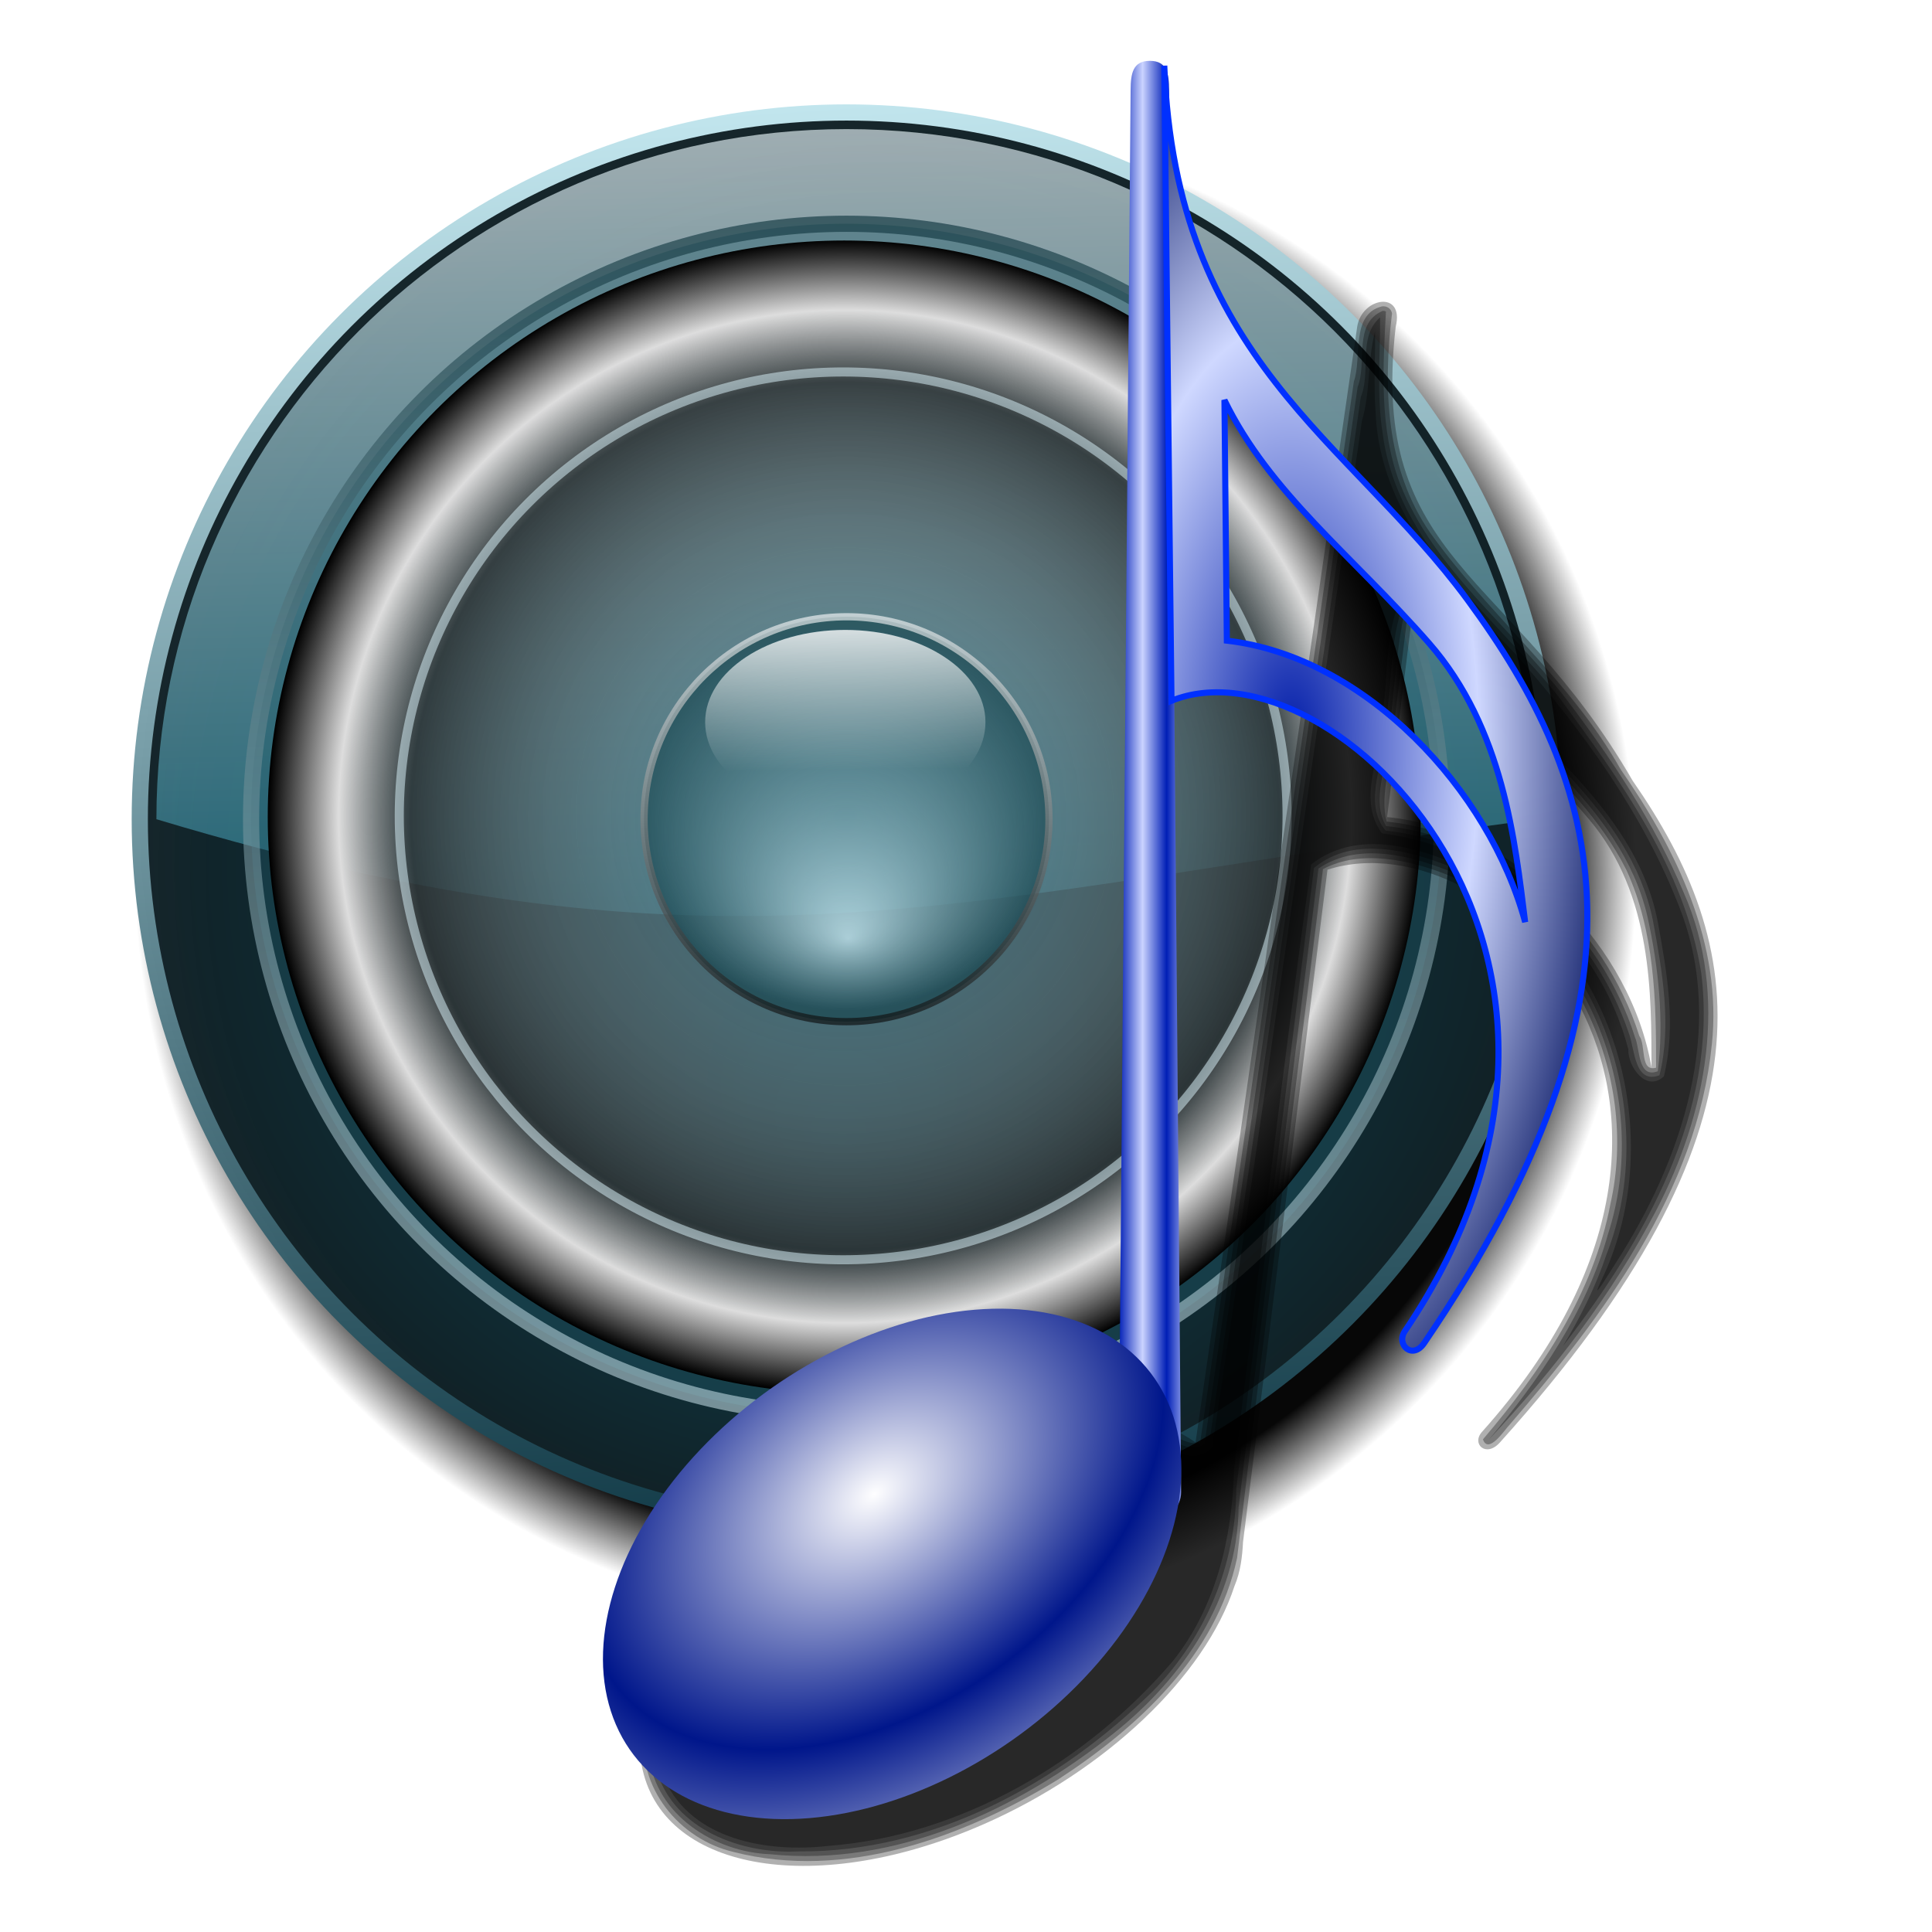 <?xml version="1.0" encoding="UTF-8" standalone="no"?>
<!-- Created with Inkscape (http://www.inkscape.org/) -->

<svg
   xmlns:dc="http://purl.org/dc/elements/1.1/"
   xmlns:cc="http://creativecommons.org/ns#"
   xmlns:rdf="http://www.w3.org/1999/02/22-rdf-syntax-ns#"
   xmlns:svg="http://www.w3.org/2000/svg"
   xmlns="http://www.w3.org/2000/svg"
   xmlns:xlink="http://www.w3.org/1999/xlink"
   xmlns:sodipodi="http://sodipodi.sourceforge.net/DTD/sodipodi-0.dtd"
   xmlns:inkscape="http://www.inkscape.org/namespaces/inkscape"
   version="1.1"
   id="svg2"
   width="255"
   height="255"
   viewBox="0 0 255 255"
   sodipodi:docname="gnome-sound.svg"
   inkscape:version="0.92.5 (2060ec1f9f, 2020-04-08)">
  <defs
     id="defs6">
    <linearGradient
       inkscape:collect="always"
       id="linearGradient948">
      <stop
         style="stop-color:#000000;stop-opacity:1;"
         offset="0"
         id="stop944" />
      <stop
         id="stop952"
         offset="0.898"
         style="stop-color:#000000;stop-opacity:0.973" />
      <stop
         style="stop-color:#000000;stop-opacity:0;"
         offset="1"
         id="stop946" />
    </linearGradient>
    <linearGradient
       inkscape:collect="always"
       id="linearGradient849">
      <stop
         style="stop-color:#001ba7;stop-opacity:1"
         offset="0"
         id="stop845" />
      <stop
         id="stop853"
         offset="0.561"
         style="stop-color:#cfd8ff;stop-opacity:1" />
      <stop
         style="stop-color:#081763;stop-opacity:1"
         offset="1"
         id="stop847" />
    </linearGradient>
    <linearGradient
       inkscape:collect="always"
       id="linearGradient841">
      <stop
         style="stop-color:#cad3ff;stop-opacity:1"
         offset="0"
         id="stop837" />
      <stop
         style="stop-color:#001eb6;stop-opacity:1"
         offset="1"
         id="stop839" />
    </linearGradient>
    <linearGradient
       inkscape:collect="always"
       id="linearGradient833">
      <stop
         style="stop-color:#fefeff;stop-opacity:1"
         offset="0"
         id="stop829" />
      <stop
         style="stop-color:#00168b;stop-opacity:1"
         offset="1"
         id="stop831" />
    </linearGradient>
    <radialGradient
       inkscape:collect="always"
       xlink:href="#linearGradient833"
       id="radialGradient835"
       cx="22.439"
       cy="224.142"
       fx="22.439"
       fy="224.142"
       r="37.85"
       gradientTransform="matrix(1.107,0,0,0.764,25.185,60.277)"
       gradientUnits="userSpaceOnUse"
       spreadMethod="reflect" />
    <linearGradient
       inkscape:collect="always"
       xlink:href="#linearGradient841"
       id="linearGradient843"
       x1="121.907"
       y1="122.911"
       x2="124.775"
       y2="122.911"
       gradientUnits="userSpaceOnUse"
       spreadMethod="reflect"
       gradientTransform="matrix(1.107,0,0,1.107,15.862,-31.66)" />
    <radialGradient
       inkscape:collect="always"
       xlink:href="#linearGradient849"
       id="radialGradient851"
       cx="140.4"
       cy="114.939"
       fx="140.4"
       fy="114.939"
       r="25.22"
       gradientTransform="matrix(1.749,0,0,3.954,-75.113,-355.957)"
       gradientUnits="userSpaceOnUse" />
    <filter
       inkscape:collect="always"
       style="color-interpolation-filters:sRGB"
       id="filter891"
       x="-0.015"
       width="1.029"
       y="-0.01"
       height="1.02">
      <feGaussianBlur
         inkscape:collect="always"
         stdDeviation="0.872"
         id="feGaussianBlur893" />
    </filter>
    <linearGradient
       id="linearGradient5736">
      <stop
         stop-opacity="0.522"
         stop-color="#d8f1f9"
         id="stop5738" />
      <stop
         stop-opacity="0.648"
         stop-color="#0c323b"
         id="stop5740"
         offset="1" />
    </linearGradient>
    <linearGradient
       id="linearGradient4963">
      <stop
         stop-opacity="0.616"
         stop-color="#ffffff"
         id="stop4965" />
      <stop
         stop-opacity="0.643"
         stop-color="#000000"
         id="stop4967"
         offset="1" />
    </linearGradient>
    <linearGradient
       id="linearGradient4957">
      <stop
         stop-opacity="0.852"
         stop-color="#bee0e9"
         id="stop4959" />
      <stop
         stop-opacity="0.681"
         stop-color="#174650"
         id="stop4961"
         offset="1" />
    </linearGradient>
    <linearGradient
       id="linearGradient4951">
      <stop
         stop-opacity="0.643"
         stop-color="#ddf0f4"
         id="stop4953" />
      <stop
         stop-opacity="0.571"
         stop-color="#134754"
         id="stop4955"
         offset="1" />
    </linearGradient>
    <linearGradient
       id="linearGradient4945">
      <stop
         stop-opacity="0.643"
         stop-color="#bee9f3"
         id="stop4947" />
      <stop
         stop-opacity="0.698"
         stop-color="#153e48"
         id="stop4949"
         offset="1" />
    </linearGradient>
    <linearGradient
       id="linearGradient4935">
      <stop
         stop-opacity="0"
         stop-color="#ffffff"
         id="stop4937" />
      <stop
         stop-opacity="0.792"
         stop-color="#313131"
         offset="0.753"
         id="stop4939" />
      <stop
         stop-opacity="1"
         stop-color="#dddddd"
         offset="0.878"
         id="stop4941" />
      <stop
         stop-opacity="1"
         stop-color="#000000"
         id="stop4943"
         offset="1" />
    </linearGradient>
    <linearGradient
       id="linearGradient4929">
      <stop
         style="stop-color:#ebf5f8;stop-opacity:0.667"
         stop-opacity="0.667"
         stop-color="#c0e2eb"
         id="stop4931" />
      <stop
         style="stop-color:#2c8ba2;stop-opacity:0.604"
         stop-opacity="0.341"
         stop-color="#207286"
         id="stop4933"
         offset="1" />
    </linearGradient>
    <linearGradient
       id="linearGradient4923">
      <stop
         stop-opacity="0.396"
         stop-color="#0e4757"
         id="stop4925"
         style="stop-color:#0e4757;stop-opacity:1" />
      <stop
         stop-opacity="0.537"
         stop-color="#14434f"
         id="stop4927"
         offset="1"
         style="stop-color:#112126;stop-opacity:0.98" />
    </linearGradient>
    <linearGradient
       id="linearGradient4917">
      <stop
         stop-opacity="0.648"
         stop-color="#c3e7ef"
         id="stop4919"
         style="stop-color:#c3e7ef;stop-opacity:1" />
      <stop
         stop-opacity="0.429"
         stop-color="#0f3845"
         id="stop4921"
         offset="1"
         style="stop-color:#0f3845;stop-opacity:0.995" />
    </linearGradient>
    <linearGradient
       id="linearGradient3578">
      <stop
         stop-opacity="1"
         stop-color="#000000"
         id="stop3580" />
      <stop
         stop-opacity="1"
         stop-color="#fffcfc"
         id="stop3582"
         offset="1" />
    </linearGradient>
    <linearGradient
       inkscape:collect="always"
       id="linearGradient2388">
      <stop
         stop-opacity="1"
         stop-color="#ffffff"
         id="stop2390" />
      <stop
         stop-opacity="0"
         stop-color="#ffffff"
         offset="1"
         id="stop2392" />
    </linearGradient>
    <linearGradient
       id="linearGradient3464">
      <stop
         stop-opacity="1"
         stop-color="#000000"
         id="stop3466" />
      <stop
         stop-opacity="1"
         stop-color="#ffffff"
         offset="1"
         id="stop3468" />
    </linearGradient>
    <radialGradient
       gradientTransform="matrix(1.068,0,0,1.068,-357.632,-40.385)"
       inkscape:collect="always"
       xlink:href="#linearGradient4923"
       id="radialGradient3851"
       gradientUnits="userSpaceOnUse"
       cx="235.58"
       cy="155.67"
       fx="234.61"
       fy="195.58"
       r="88.31" />
    <linearGradient
       gradientTransform="matrix(1.068,0,0,1.068,-357.632,-40.385)"
       inkscape:collect="always"
       xlink:href="#linearGradient4917"
       id="linearGradient3853"
       gradientUnits="userSpaceOnUse"
       x1="227.71"
       y1="65.915"
       x2="239.83"
       y2="246.23" />
    <linearGradient
       inkscape:collect="always"
       xlink:href="#linearGradient4929"
       id="linearGradient3855-3"
       gradientUnits="userSpaceOnUse"
       gradientTransform="matrix(1.043,0,0,1.043,-351.708,-36.47)"
       x1="229.73"
       y1="64.48"
       x2="232.356"
       y2="169.252" />
    <linearGradient
       gradientTransform="matrix(0.9,0,0,0.9,-317.985,-266.066)"
       inkscape:collect="always"
       xlink:href="#linearGradient5736"
       id="linearGradient3857"
       gradientUnits="userSpaceOnUse"
       x1="235.17"
       y1="63.926"
       x2="239.83"
       y2="246.23" />
    <radialGradient
       gradientTransform="matrix(0.872,0,0,0.872,-311.545,-261.322)"
       inkscape:collect="always"
       xlink:href="#linearGradient4935"
       id="radialGradient3859"
       gradientUnits="userSpaceOnUse"
       cx="235.58"
       cy="155.67"
       fx="235.58"
       fy="155.67"
       r="87.31" />
    <radialGradient
       gradientTransform="matrix(0.66,-0.136,-0.138,-0.669,-646.245,276.255)"
       inkscape:collect="always"
       xlink:href="#linearGradient4951"
       id="radialGradient3861"
       gradientUnits="userSpaceOnUse"
       cx="235.58"
       cy="155.67"
       fx="234.65"
       fy="89.03"
       r="88.87" />
    <linearGradient
       gradientTransform="matrix(0.683,0,0,-0.683,-673.131,246.455)"
       inkscape:collect="always"
       xlink:href="#linearGradient4945"
       id="linearGradient3863"
       gradientUnits="userSpaceOnUse"
       x1="241.86"
       y1="37.821"
       x2="241.89"
       y2="255.64" />
    <radialGradient
       inkscape:collect="always"
       xlink:href="#linearGradient4957"
       id="radialGradient3865"
       gradientUnits="userSpaceOnUse"
       gradientTransform="matrix(0.306,0.004,-0.004,0.285,-177.473,-171.163)"
       cx="235.58"
       cy="155.67"
       fx="235.82"
       fy="100.12"
       r="88.87" />
    <linearGradient
       gradientTransform="matrix(0.306,0,0,0.306,-178.033,-173.585)"
       inkscape:collect="always"
       xlink:href="#linearGradient4963"
       id="linearGradient3867-5"
       gradientUnits="userSpaceOnUse"
       x1="205.82"
       y1="244.54"
       x2="207.8"
       y2="59.34" />
    <linearGradient
       gradientTransform="matrix(1.068,0,0,1.068,-358.897,-39.436)"
       inkscape:collect="always"
       xlink:href="#linearGradient2388"
       id="linearGradient3869-6"
       gradientUnits="userSpaceOnUse"
       x1="237.06"
       y1="127.11"
       x2="237.35"
       y2="148.72" />
    <linearGradient
       id="linearGradient4555">
      <stop
         stop-opacity="0.115"
         stop-color="#1a485c"
         id="stop4557" />
      <stop
         stop-opacity="0.423"
         stop-color="#ffffff"
         id="stop4559"
         offset="1" />
    </linearGradient>
    <linearGradient
       id="linearGradient4549">
      <stop
         id="stop4551"
         stop-color="#ffffff"
         stop-opacity="0.357" />
      <stop
         id="stop4553"
         offset="1"
         stop-color="#287583"
         stop-opacity="0.132" />
    </linearGradient>
    <linearGradient
       id="linearGradient3894-0">
      <stop
         stop-opacity="0.653"
         stop-color="#ffffff"
         id="stop3897" />
      <stop
         stop-opacity="0"
         stop-color="#9abcca"
         offset="1"
         id="stop3899" />
    </linearGradient>
    <linearGradient
       id="linearGradient3828">
      <stop
         stop-opacity="0.486"
         stop-color="#ffffff"
         id="stop3830" />
      <stop
         stop-opacity="0"
         stop-color="#286483"
         offset="1"
         id="stop3832" />
    </linearGradient>
    <linearGradient
       id="linearGradient3906">
      <stop
         stop-opacity="1"
         stop-color="#cedce2"
         id="stop3908" />
      <stop
         stop-opacity="0"
         stop-color="#cedce2"
         id="stop3910"
         offset="1" />
    </linearGradient>
    <linearGradient
       id="linearGradient3867-6">
      <stop
         stop-opacity="0.507"
         stop-color="#99bbc9"
         id="stop3869" />
      <stop
         stop-opacity="0"
         stop-color="#476b7a"
         id="stop3871"
         offset="1" />
    </linearGradient>
    <radialGradient
       inkscape:collect="always"
       xlink:href="#linearGradient948"
       id="radialGradient950"
       cx="118.034"
       cy="116.887"
       fx="118.034"
       fy="116.887"
       r="95.934"
       gradientUnits="userSpaceOnUse"
       gradientTransform="matrix(1.033,0,0,1.033,-5.029,-5.565)" />
  </defs>
  <sodipodi:namedview
     pagecolor="#ff0000"
     bordercolor="#666666"
     borderopacity="1"
     objecttolerance="10"
     gridtolerance="10"
     guidetolerance="10"
     inkscape:pageopacity="0"
     inkscape:pageshadow="2"
     inkscape:window-width="1920"
     inkscape:window-height="1056"
     id="namedview4"
     showgrid="false"
     inkscape:snap-to-guides="false"
     inkscape:snap-grids="false"
     inkscape:snap-others="false"
     inkscape:object-nodes="false"
     inkscape:snap-nodes="false"
     inkscape:snap-global="false"
     showguides="true"
     inkscape:guide-bbox="true"
     inkscape:zoom="3.4862745"
     inkscape:cx="127.5"
     inkscape:cy="127.5"
     inkscape:window-x="0"
     inkscape:window-y="0"
     inkscape:window-maximized="1"
     inkscape:current-layer="svg2" />
  <circle
     style="opacity:1;fill:url(#radialGradient950);fill-opacity:1;fill-rule:nonzero;stroke:none;stroke-width:0.882;stroke-linecap:round;stroke-linejoin:round;stroke-miterlimit:4;stroke-dasharray:none;stroke-dashoffset:0;stroke-opacity:1"
     id="path942"
     cx="116.887"
     cy="115.166"
     r="99.089" />
  <g
     id="g940">
    <g
       transform="translate(217.659,-17.815)"
       id="g4843">
      <circle
         style="fill:url(#radialGradient3851);fill-opacity:1;stroke:url(#linearGradient3853);stroke-width:2.137;stroke-miterlimit:4;stroke-dasharray:none;stroke-opacity:1"
         stroke-miterlimit="4"
         r="93.28"
         cy="125.94"
         cx="-105.93"
         id="path3755" />
      <path
         style="fill:url(#linearGradient3855-3);fill-opacity:1;stroke:none"
         sodipodi:nodetypes="ccsc"
         inkscape:connector-curvature="0"
         id="path3765"
         d="m -14.845,125.94 c -76.847,10.295 -106.82,22.69 -182.171,0 0,-50.305 40.78,-91.086 91.086,-91.086 50.305,0 91.086,40.78 91.086,91.086 z" />
      <circle
         style="fill:#205767;fill-opacity:0.401;stroke:url(#linearGradient3857);stroke-width:2.137;stroke-miterlimit:4;stroke-dasharray:none;stroke-opacity:1"
         stroke-miterlimit="4"
         r="78.59"
         cy="-125.94"
         cx="-105.93"
         transform="scale(1,-1)"
         id="path3778" />
      <circle
         style="fill:url(#radialGradient3859);fill-opacity:1;stroke:none"
         r="76.09"
         cy="-125.65"
         cx="-106.23"
         id="path3782"
         transform="scale(1,-1)" />
      <circle
         style="fill:url(#radialGradient3865);fill-opacity:1;stroke:url(#linearGradient3867-5);stroke-width:0.957;stroke-miterlimit:4;stroke-dasharray:none"
         stroke-miterlimit="4"
         r="26.721"
         cy="-125.94"
         cx="-105.93"
         id="path3818"
         transform="scale(1,-1)" />
      <ellipse
         style="fill:url(#linearGradient3869-6);fill-opacity:1;stroke:none"
         ry="12.174"
         rx="18.498"
         cy="113.13"
         cx="-106.09"
         id="path3824" />
      <circle
         style="opacity:1;fill:none;fill-opacity:0.401;fill-rule:nonzero;stroke:#d8f1f9;stroke-width:1.2;stroke-linecap:round;stroke-linejoin:round;stroke-miterlimit:4;stroke-dasharray:none;stroke-opacity:0.522"
         stroke-miterlimit="4"
         id="path4839"
         cx="-106.37"
         cy="125.5"
         r="58.59" />
    </g>
  </g>
  <path
     style="fill:url(#radialGradient3861);fill-opacity:1;stroke:url(#linearGradient3863);stroke-width:2.137;stroke-miterlimit:4;stroke-dasharray:none"
     d=""
     inkscape:connector-curvature="0"
     cx="130.21"
     cy="-135.8"
     r="66.07"
     id="path3798"
     stroke-miterlimit="4" />
  <g
     style="font-style:normal;font-variant:normal;font-weight:bold;font-stretch:normal;font-size:144px;line-height:125%;font-family:'Century Schoolbook L';letter-spacing:0;word-spacing:0;fill:#000000;fill-opacity:1;stroke:none"
     id="text3952"
     transform="matrix(1.306,0,0,1.306,-481.597,41.313)"
     font-style="normal"
     word-spacing="0"
     line-height="125%"
     font-weight="bold"
     font-stretch="normal"
     letter-spacing="0"
     font-variant="normal"
     font-size="144" />
  <g
     id="g889"
     transform="translate(202.222,10.039)"
     style="filter:url(#filter891);fill:#000000;fill-opacity:0.312">
    <path
       sodipodi:nodetypes="ccccccccccccccsccc"
       inkscape:connector-curvature="0"
       id="path855"
       d="m -23.09,33.097 -21.335,147.239 c -8.39,-5.894 -23.659,-5.342 -39.086,1.413 -21.792,9.562 -36.967,28.278 -33.894,41.804 3.073,13.527 23.231,16.74 45.024,7.178 16.115,-7.08 29.219,-19.528 33.1,-31.443 0.797,-1.878 1.023,-3.883 1.123,-5.807 l 11.146,-88.733 c 22.231,-7.103 59.729,30.282 20.392,74.206 -1.418,1.583 0.532,3.43 2.349,1.413 37.505,-41.636 32.53,-65.732 17.533,-87.373 C -2.74,65.323 -21.591,64.162 -18.009,33.097 c 1.207,-4.876 -4.492,-3.914 -5.081,0 z m 7.457,36.426 c 4.473,10.925 14.402,18.275 23.127,28.559 8.493,10.011 8.216,23.377 8.265,32.803 -2.616,-15.542 -16.888,-31.229 -34.9,-33.084 z"
       style="opacity:1;fill:#000000;fill-opacity:0.312;stroke:none;stroke-width:0.708;stroke-linecap:round;stroke-linejoin:round;stroke-miterlimit:4;stroke-dasharray:none;stroke-opacity:0.228" />
    <path
       inkscape:connector-curvature="0"
       id="path868"
       d="m -19.83,30.4 c -4.184,1.059 -2.59,6.803 -3.698,9.907 -6.767,46.705 -13.534,93.41 -20.302,140.115 -2.299,0.431 -4.577,-2.214 -7.166,-2.449 -15.465,-3.589 -31.58,2.584 -44.543,11.113 -9.958,7.06 -19.874,16.595 -21.59,29.244 -1.097,7.524 4.609,14.416 11.74,16.072 14.725,3.764 30.217,-1.897 42.76,-9.531 10.588,-6.888 20.948,-16.423 23.689,-29.293 3.604,-30.319 7.584,-60.6 11.332,-90.904 5.015,-2.657 11.54,-1.22 16.66,0.854 16.279,6.976 25.123,26.281 21.285,43.322 -2.234,11.833 -9.172,22.106 -16.828,31.09 0.72,2.07 2.926,-1.343 3.494,-1.906 C 9.38,163.684 21.738,147.241 23.717,127.842 25.136,114.626 19.079,102.144 11.682,91.507 5.05,79.732 -5.717,71.169 -13.469,60.256 c -5.837,-8.404 -6.237,-19.12 -5.023,-28.912 -0.086,-0.646 -0.712,-1.046 -1.338,-0.943 z m 4.748,38.887 c 5.801,14.271 20.746,21.949 27.537,35.529 3.725,8.14 3.925,17.275 3.904,26.064 -2.159,0.613 -1.303,-2.937 -2.213,-4.189 -4.587,-14.632 -17.895,-26.672 -33.354,-28.295 -0.977,-3.641 0.797,-8.048 0.875,-11.983 0.701,-5.655 1.402,-11.309 2.103,-16.964 0.385,-0.019 0.721,-0.714 1.146,-0.162 z"
       style="opacity:1;fill:#000000;fill-opacity:0.312;stroke:none;stroke-width:0.708;stroke-linecap:round;stroke-linejoin:round;stroke-miterlimit:4;stroke-dasharray:none;stroke-opacity:0.228" />
    <path
       inkscape:connector-curvature="0"
       id="path872"
       d="m -19.727,30.996 c -3.938,1.677 -2.009,6.797 -3.303,10.041 -6.736,46.49 -13.471,92.98 -20.207,139.471 -2.571,1.857 -5.255,-1.933 -7.885,-1.949 -17.595,-3.815 -35.495,4.056 -49.142,14.868 -8.486,6.919 -16.71,16.706 -16.305,28.307 0.919,7.775 8.636,12.682 16.006,12.961 16.569,1.715 32.697,-5.886 45.34,-15.965 9.085,-7.215 16.372,-17.796 16.479,-29.807 3.388,-28.124 7.059,-56.212 10.54,-84.324 5.522,-3.775 13.119,-1.516 18.814,0.978 17.03,8.118 25.151,29.642 19.394,47.3 -2.832,10.183 -9.067,19.184 -15.718,27.096 8.504,-9.05 16.264,-19.141 22.043,-30.172 6.684,-12.751 9.696,-28.416 3.678,-42.02 C 16.127,98.522 10.471,90.08 4.415,82.12 -2.86,72.716 -12.991,65.085 -17.455,53.764 c -2.737,-7.228 -2.237,-15.258 -1.842,-22.674 -0.125,-0.083 -0.281,-0.12 -0.43,-0.094 z m 4.34,37.48 c 2.025,1.405 2.269,4.716 4.035,6.588 8.144,12.466 23.031,20.595 26.574,35.881 1.465,6.624 2.215,13.825 1.364,20.404 -2.663,1.025 -2.336,-2.992 -3.009,-4.469 -4.483,-14.354 -17.611,-26.288 -32.854,-27.889 -2.067,-3.516 0.256,-8.007 0.312,-11.889 0.866,-6.032 1.008,-12.491 2.59,-18.236 0.323,-0.131 0.601,-0.435 0.986,-0.391 z"
       style="opacity:1;fill:#000000;fill-opacity:0.312;stroke:none;stroke-width:0.708;stroke-linecap:round;stroke-linejoin:round;stroke-miterlimit:4;stroke-dasharray:none;stroke-opacity:0.228" />
    <path
       inkscape:connector-curvature="0"
       id="path876"
       d="m -20.066,31.852 c -2.984,2.587 -1.164,7.158 -2.549,10.52 -6.676,46.074 -13.351,92.148 -20.027,138.223 -2.873,3.015 -6.189,-1.731 -9.424,-1.617 -19.198,-3.592 -38.645,6.069 -52.469,19.07 -6.688,6.587 -12.881,15.847 -11.021,25.643 2.363,7.791 11.24,11.018 18.727,10.632 17.754,0.154 34.435,-9.001 46.822,-21.204 6.969,-7.153 10.912,-16.671 10.958,-26.648 3.316,-27.327 6.859,-54.626 10.251,-81.944 5.356,-4.496 13.296,-2.168 19.109,0.271 18.518,8.334 26.794,32.184 19.503,50.736 -1.422,4.239 -3.42,8.266 -5.739,12.082 C 14.846,153.644 24.598,136.638 22.316,118.359 20.136,104.635 11.653,92.954 3.571,82.018 -5.054,71.171 -17.87,61.821 -19.731,47.121 c -0.816,-4.995 -0.3,-10.632 -0.335,-15.269 z m 4.688,36.025 c 3.091,2.112 3.346,6.563 6.115,9.125 8.488,11.294 22.158,19.721 25.197,34.405 1.235,6.665 2.516,13.908 0.874,20.478 -3.274,1.227 -3.271,-3.4 -3.988,-5.384 -4.605,-13.973 -17.414,-25.344 -32.164,-26.913 -3.182,-3.86 0.061,-9.278 -0.061,-13.695 1.002,-5.819 0.499,-12.375 2.99,-17.68 0.306,-0.2 0.659,-0.371 1.035,-0.336 z"
       style="opacity:1;fill:#000000;fill-opacity:0.312;stroke:none;stroke-width:0.708;stroke-linecap:round;stroke-linejoin:round;stroke-miterlimit:4;stroke-dasharray:none;stroke-opacity:0.228" />
    <path
       inkscape:connector-curvature="0"
       id="path880"
       d="m -20.738,33.727 c -1.005,3.83 -0.587,7.923 -1.723,11.764 -6.63,45.166 -12.931,90.437 -19.767,135.537 -3.456,3.378 -7.065,-1.91 -10.842,-1.617 -19.761,-3.121 -39.332,7.185 -52.889,20.969 -5.931,6.435 -11.354,15.472 -8.535,24.469 3.669,8.027 13.661,9.645 21.556,8.753 17.431,-1.322 34.097,-11.039 45.499,-24.372 5.692,-7.105 7.852,-16.253 8.085,-25.214 3.368,-26.645 6.476,-53.414 10.185,-79.96 6.589,-5.16 15.698,-1.871 22.314,1.492 17.975,10 24.763,34.526 16.23,52.901 -2.117,4.394 0.739,-0.4 1.646,-1.76 8.753,-13.536 14.64,-31.068 8.464,-46.859 C 14.697,97.384 6.665,86.362 -2.068,76.432 -10.587,67.477 -20.195,57.417 -20.662,44.291 c -0.286,-3.431 0.005,-7.577 -0.076,-10.564 z m 5.377,33.551 c 3.83,2.285 4.044,7.56 7.383,10.408 8.696,10.892 21.946,19.605 24.609,34.204 1.204,6.602 2.385,13.496 0.76,20.134 -2.285,2.155 -4.773,-1.253 -4.691,-3.541 -3.802,-14.863 -17.295,-26.614 -32.521,-28.531 -3.481,-4.765 0.187,-10.593 0.072,-15.845 0.889,-5.399 0.115,-11.883 3.33,-16.585 0.325,-0.164 0.691,-0.273 1.059,-0.244 z"
       style="opacity:1;fill:#000000;fill-opacity:0.312;stroke:none;stroke-width:0.708;stroke-linecap:round;stroke-linejoin:round;stroke-miterlimit:4;stroke-dasharray:none;stroke-opacity:0.228" />
  </g>
  <path
     style="opacity:1;fill:url(#linearGradient843);fill-opacity:1;stroke:none;stroke-width:0.75;stroke-linecap:round;stroke-linejoin:round;stroke-miterlimit:4;stroke-dasharray:none;stroke-opacity:0.228"
     d="m 151.767,8.031 c 2.287,0 2.522,1.725 2.54,3.867 l 1.588,185.01 c 0.018,2.142 -1.841,3.867 -4.128,3.867 -2.287,0 -4.146,-1.725 -4.128,-3.867 l 1.588,-185.01 c 0.018,-2.142 0.253,-3.867 2.54,-3.867 z"
     id="rect821"
     inkscape:connector-curvature="0"
     sodipodi:nodetypes="sssssss" />
  <path
     style="fill:url(#radialGradient851);fill-opacity:1;stroke:#0030ff;stroke-width:0.8;stroke-linecap:butt;stroke-linejoin:miter;stroke-miterlimit:4;stroke-dasharray:none;stroke-opacity:1"
     d="m 153.673,8.667 0.951,83.828 c 21.141,-8.609 64.392,33.582 30.802,83.195 -1.204,1.778 0.996,3.852 2.541,1.587 31.873,-46.756 23.639,-73.815 5.715,-98.118 C 177.964,57.85 155.158,47.502 153.673,8.667 Z m 7.938,44.137 c 5.95,12.268 16.875,20.522 26.991,32.071 9.847,11.242 11.376,26.25 12.701,36.835 -4.718,-17.453 -21.112,-35.069 -39.375,-37.152 z"
     id="path823"
     inkscape:connector-curvature="0"
     sodipodi:nodetypes="cccssccsccc" />
  <ellipse
     style="opacity:1;fill:url(#radialGradient835);fill-opacity:1;stroke:none;stroke-width:0.833;stroke-linecap:round;stroke-linejoin:round;stroke-miterlimit:4;stroke-dasharray:none;stroke-opacity:0.228"
     id="path819"
     cx="49.425"
     cy="240.915"
     rx="41.9"
     ry="28.899"
     transform="matrix(0.886,-0.464,0.307,0.952,0,0)" />
</svg>
